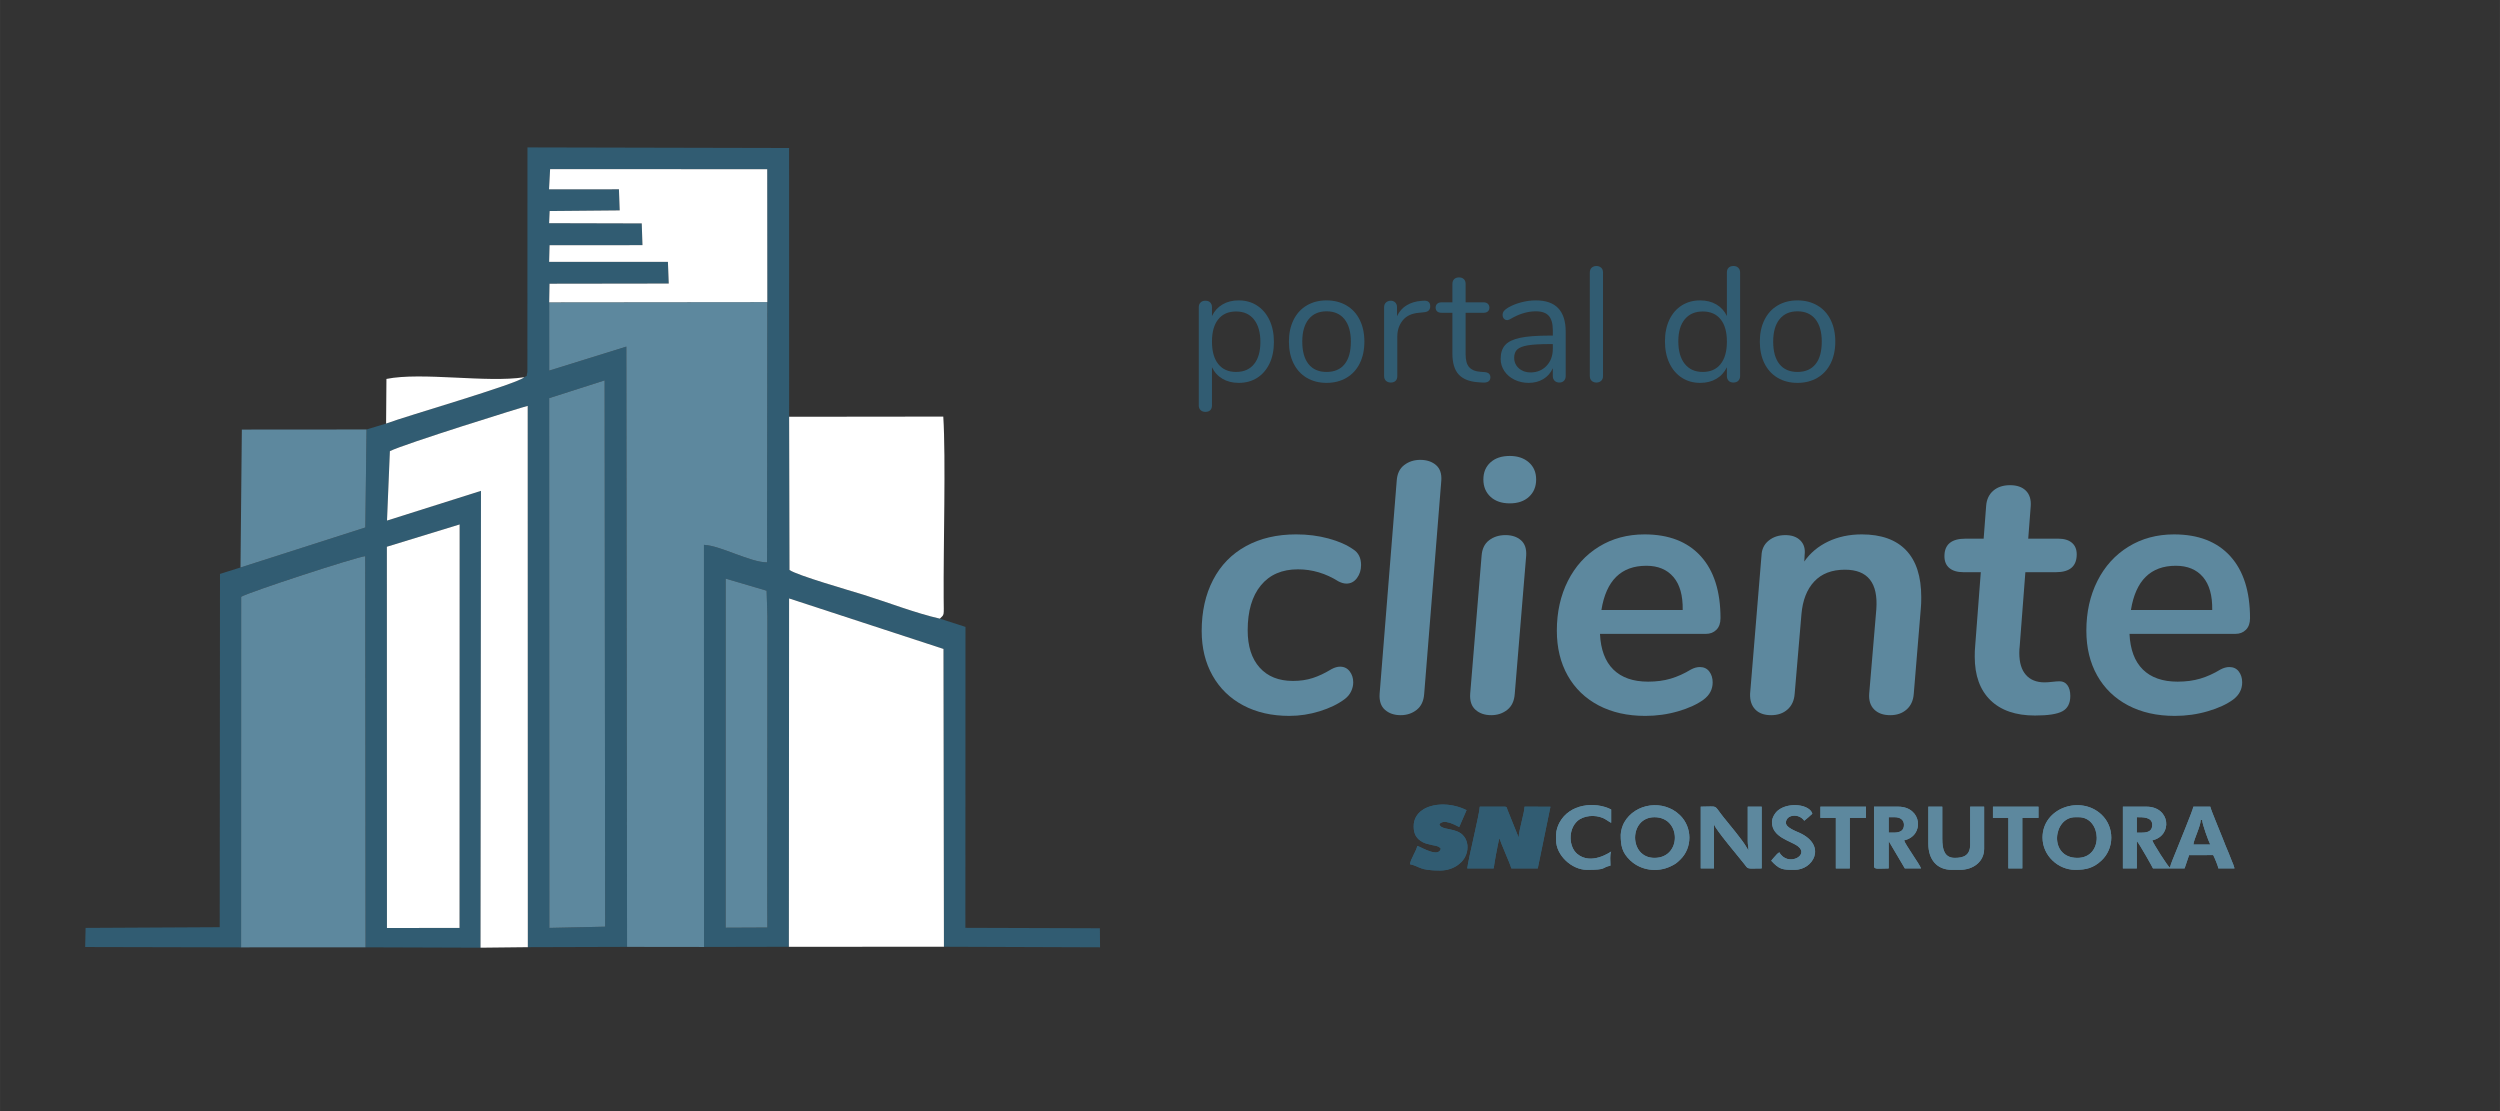 <?xml version="1.0" encoding="UTF-8"?>
<!DOCTYPE svg PUBLIC "-//W3C//DTD SVG 1.1//EN" "http://www.w3.org/Graphics/SVG/1.1/DTD/svg11.dtd">
<!-- Creator: CorelDRAW 2020 (64 Bit) -->
<svg xmlns="http://www.w3.org/2000/svg" xml:space="preserve" width="38.1mm" height="16.933mm" version="1.1" shape-rendering="geometricPrecision" text-rendering="geometricPrecision" image-rendering="optimizeQuality" fill-rule="evenodd" clip-rule="evenodd"
viewBox="0 0 3809.98 1693.32"
 xmlns:xlink="http://www.w3.org/1999/xlink"
 xmlns:xodm="http://www.corel.com/coreldraw/odm/2003">
 <rect x="0" y="0" width="3809.98" height="1693.32" fill="#333333" stroke="none"/>
 <g id="Camada_x0020_1">
  <path fill="#315C72" d="M1105.9 881.84l62.39 18.41 1.21 39.17 -0.24 433.81 0.05 12.31 0.13 28.01 -63.56 0.29 0.02 -532zm-268.98 -275.08l84.51 -27.05 0.78 832.57 -85.04 1.88 -0.25 -807.4zm-247.36 226.48l110.9 -34 -0.14 614.97 -110.64 0.05 -0.12 -581.02zm209.42 -258.34c-9.52,9.94 -180.51,59.24 -210.59,70.62l-29.83 9.01 -1.84 149.36 -190.23 60.97 -31.25 9.79 -0.44 538.41 -204.38 1.09 -0.66 29.11 237.65 0.55 0.12 -534.3c12.11,-7.36 174.84,-60.46 189.03,-61.93l0.52 596.13 175.2 0.6 0.7 -696.24 -143.22 45.31 4.38 -105.82c21.27,-10.84 203.84,-67.79 210.06,-69.01l0.19 824.96 151.22 -0.45 -1.09 -914.85 -117.54 36.56 -0.05 -104.04 0.49 -28.35 181.71 -0.27 -1.24 -33.05 -181.05 -0.02 0.67 -25.34 141.58 -0.07 -1.09 -33.14 -141.18 -0.36 0.8 -18.51 106.76 -0.97 -1.14 -32.16 -106.55 0.05 1.64 -30.8 330.89 0.12 0.17 202.52 -0.39 396.68c-25.65,0.05 -71.16,-25.66 -96.21,-26.7l0.18 612.84 129.26 -0.28 0.31 -530.9 235.33 76.97 0.67 453.87 237.9 0.85 -0.24 -29.02 -204.99 -0.66 0.15 -458.61 -39.01 -12.57c-36.53,-8.23 -80.59,-25.3 -115.96,-36.29 -21.56,-6.71 -101.27,-29.52 -113.24,-37.9l-0.54 -233.5 -0.06 -409.59 -398.71 -0.91 -0.12 342.28c-2.57,10.16 1.6,3.61 -4.74,7.96z"/>
  <path fill="#5D889E" d="M955.61 1443.06l117.36 0.14 -0.18 -612.84c25.05,1.04 70.56,26.75 96.21,26.7l0.39 -396.68 -332.46 0.35 0.05 104.04 117.54 -36.56 1.09 914.85z"/>
  <polygon fill="white" points="1202.23,1442.92 1438.54,1442.86 1437.87,988.99 1202.54,912.02 "/>
  <path fill="#5D889E" d="M367.41 1443.81l189.67 -0.1 -0.52 -596.13c-14.19,1.47 -176.92,54.57 -189.03,61.93l-0.12 534.3z"/>
  <path fill="white" d="M732.28 1444.31l72.11 -0.8 -0.19 -824.96c-6.22,1.22 -188.79,58.17 -210.06,69.01l-4.38 105.82 143.22 -45.31 -0.7 696.24z"/>
  <polygon fill="#5D889E" points="837.17,1414.16 922.21,1412.28 921.43,579.71 836.92,606.76 "/>
  <polygon fill="white" points="589.68,1414.26 700.32,1414.21 700.46,799.24 589.56,833.24 "/>
  <path fill="white" d="M1432.35 942.85c7.08,-7.19 5.97,-2.8 5.78,-31.07 -0.55,-78.84 3.44,-212.23 -0.58,-276.89l-234.94 0.27 0.54 233.5c11.97,8.38 91.68,31.19 113.24,37.9 35.37,10.99 79.43,28.06 115.96,36.29z"/>
  <polygon fill="white" points="836.93,460.73 1169.39,460.38 1169.22,257.86 838.33,257.74 836.69,288.54 943.24,288.49 944.38,320.65 837.62,321.62 836.82,340.13 978,340.49 979.09,373.63 837.51,373.7 836.84,399.04 1017.89,399.06 1019.13,432.11 837.42,432.38 "/>
  <polygon fill="#5D889E" points="366.49,864.86 556.72,803.89 558.56,654.53 368.55,654.68 "/>
  <polygon fill="#5D889E" points="1105.88,1413.84 1169.44,1413.55 1169.31,1385.54 1169.26,1373.23 1169.5,939.42 1168.29,900.25 1105.9,881.84 "/>
  <path fill="white" d="M588.39 645.52c30.08,-11.38 201.07,-60.68 210.59,-70.62 -56.78,8.85 -156.07,-8.28 -210.07,2.59l-0.52 68.03z"/>
  <path fill="#315C72" fill-rule="nonzero" d="M1887.78 457.8c10.6,0 19.96,2.65 28.08,7.95 8.11,5.3 14.4,12.71 18.88,22.23 4.47,9.52 6.7,20.58 6.7,33.17 0,12.58 -2.23,23.55 -6.7,32.91 -4.48,9.36 -10.73,16.6 -18.76,21.74 -8.03,5.13 -17.43,7.7 -28.2,7.7 -9.44,0 -17.67,-2.07 -24.71,-6.21 -7.04,-4.14 -12.38,-10.02 -16.03,-17.64l0 58.38c0,2.98 -0.87,5.34 -2.6,7.08 -1.74,1.74 -4.19,2.61 -7.33,2.61 -3.15,0 -5.63,-0.91 -7.46,-2.73 -1.82,-1.83 -2.73,-4.15 -2.73,-6.96l0 -149.8c0,-2.98 0.91,-5.38 2.73,-7.2 1.83,-1.82 4.31,-2.73 7.46,-2.73 3.14,0 5.59,0.91 7.33,2.73 1.73,1.82 2.6,4.22 2.6,7.2l0 13.42c3.65,-7.62 8.99,-13.5 16.03,-17.64 7.04,-4.14 15.27,-6.21 24.71,-6.21zm-3.97 109.05c11.76,0 20.87,-3.97 27.33,-11.92 6.45,-7.95 9.68,-19.21 9.68,-33.78 0,-14.58 -3.23,-25.96 -9.68,-34.16 -6.46,-8.2 -15.57,-12.3 -27.33,-12.3 -11.76,0 -20.83,3.98 -27.2,11.93 -6.38,7.94 -9.57,19.29 -9.57,34.03 0,14.74 3.19,26.12 9.57,34.16 6.37,8.03 15.44,12.04 27.2,12.04z"/>
  <path id="1" fill="#315C72" fill-rule="nonzero" d="M2021.68 583.5c-11.42,0 -21.49,-2.57 -30.18,-7.7 -8.7,-5.14 -15.4,-12.46 -20.12,-21.99 -4.72,-9.52 -7.08,-20.57 -7.08,-33.16 0,-12.59 2.36,-23.64 7.08,-33.17 4.72,-9.52 11.42,-16.85 20.12,-21.98 8.69,-5.13 18.76,-7.7 30.18,-7.7 11.43,0 21.53,2.57 30.31,7.7 8.78,5.13 15.53,12.46 20.25,21.98 4.72,9.53 7.08,20.58 7.08,33.17 0,12.59 -2.36,23.64 -7.08,33.16 -4.72,9.53 -11.47,16.85 -20.25,21.99 -8.78,5.13 -18.88,7.7 -30.31,7.7zm0 -16.65c11.93,0 21.08,-3.93 27.45,-11.8 6.38,-7.86 9.57,-19.33 9.57,-34.4 0,-14.74 -3.23,-26.13 -9.69,-34.16 -6.46,-8.03 -15.57,-12.05 -27.33,-12.05 -11.76,0 -20.86,4.02 -27.32,12.05 -6.46,8.03 -9.69,19.42 -9.69,34.16 0,14.9 3.19,26.33 9.56,34.28 6.38,7.95 15.53,11.92 27.45,11.92z"/>
  <path id="2" fill="#315C72" fill-rule="nonzero" d="M2169.24 458.3c6.96,-0.5 10.43,2.31 10.43,8.44 0,2.65 -0.74,4.76 -2.23,6.34 -1.49,1.57 -4.06,2.52 -7.7,2.85l-7.46 0.75c-11.09,0.99 -19.33,4.93 -24.71,11.8 -5.39,6.87 -8.08,14.94 -8.08,24.22l0 60.37c0,3.31 -0.91,5.79 -2.73,7.45 -1.82,1.65 -4.22,2.48 -7.2,2.48 -2.98,0 -5.43,-0.87 -7.33,-2.61 -1.91,-1.74 -2.86,-4.18 -2.86,-7.32l0 -104.84c0,-3.14 1,-5.59 2.98,-7.33 1.99,-1.74 4.39,-2.6 7.21,-2.6 2.65,0 4.88,0.86 6.7,2.6 1.83,1.74 2.74,4.1 2.74,7.08l0 13.92c3.47,-7.29 8.4,-12.84 14.78,-16.65 6.37,-3.81 13.7,-6.04 21.98,-6.71l3.48 -0.24z"/>
  <path id="3" fill="#315C72" fill-rule="nonzero" d="M2262.65 567.1c5.79,0.5 8.69,3.15 8.69,7.95 0,2.82 -1.03,4.93 -3.1,6.34 -2.07,1.41 -5.18,1.94 -9.32,1.61l-6.71 -0.49c-13.25,-1 -23.02,-4.97 -29.31,-11.93 -6.29,-6.95 -9.44,-17.47 -9.44,-31.55l0 -62.35 -16.65 0c-2.81,0 -5.01,-0.71 -6.58,-2.11 -1.57,-1.41 -2.36,-3.27 -2.36,-5.59 0,-2.49 0.79,-4.47 2.36,-5.96 1.57,-1.5 3.77,-2.24 6.58,-2.24l16.65 0 0 -28.07c0,-3.15 0.91,-5.59 2.73,-7.33 1.82,-1.74 4.31,-2.61 7.45,-2.61 2.99,0 5.39,0.87 7.21,2.61 1.82,1.74 2.73,4.18 2.73,7.33l0 28.07 27.58 0c2.65,0 4.76,0.74 6.33,2.24 1.57,1.49 2.36,3.47 2.36,5.96 0,2.32 -0.79,4.18 -2.36,5.59 -1.57,1.4 -3.68,2.11 -6.33,2.11l-27.58 0 0 63.35c0,9.1 1.86,15.69 5.59,19.74 3.73,4.06 9.32,6.34 16.77,6.84l6.71 0.49z"/>
  <path id="4" fill="#315C72" fill-rule="nonzero" d="M2340.65 457.8c30.3,0 45.46,15.9 45.46,47.7l0 67.57c0,2.98 -0.87,5.38 -2.61,7.2 -1.74,1.82 -4.1,2.73 -7.08,2.73 -2.98,0 -5.38,-0.91 -7.2,-2.73 -1.83,-1.82 -2.74,-4.22 -2.74,-7.2l0 -11.93c-3.14,7.12 -7.95,12.63 -14.41,16.52 -6.45,3.89 -13.91,5.84 -22.35,5.84 -7.79,0 -14.95,-1.57 -21.49,-4.72 -6.54,-3.15 -11.72,-7.54 -15.53,-13.17 -3.81,-5.63 -5.71,-11.84 -5.71,-18.63 0,-9.11 2.32,-16.19 6.95,-21.24 4.64,-5.05 12.26,-8.69 22.86,-10.93 10.6,-2.23 25.34,-3.35 44.22,-3.35l5.46 0 0 -8.2c0,-9.94 -2.03,-17.22 -6.08,-21.86 -4.06,-4.64 -10.64,-6.96 -19.75,-6.96 -11.26,0 -22.69,3.07 -34.28,9.19 -4.48,2.82 -7.62,4.23 -9.44,4.23 -1.99,0 -3.65,-0.75 -4.97,-2.24 -1.33,-1.49 -1.99,-3.39 -1.99,-5.71 0,-2.32 0.7,-4.35 2.11,-6.09 1.41,-1.74 3.69,-3.52 6.83,-5.34 5.8,-3.31 12.38,-5.92 19.75,-7.82 7.37,-1.91 14.7,-2.86 21.99,-2.86zm-8.2 109.8c9.94,0 18.09,-3.35 24.47,-10.06 6.37,-6.71 9.56,-15.36 9.56,-25.96l0 -7.21 -4.47 0c-14.57,0 -25.67,0.63 -33.29,1.87 -7.62,1.24 -13.04,3.31 -16.27,6.21 -3.23,2.9 -4.84,7.16 -4.84,12.79 0,6.46 2.36,11.8 7.08,16.03 4.72,4.22 10.64,6.33 17.76,6.33z"/>
  <path id="5" fill="#315C72" fill-rule="nonzero" d="M2433.06 583c-2.98,0 -5.43,-0.87 -7.33,-2.61 -1.91,-1.74 -2.86,-4.18 -2.86,-7.32l0 -157.75c0,-3.15 0.95,-5.59 2.86,-7.33 1.9,-1.74 4.35,-2.61 7.33,-2.61 2.81,0 5.17,0.87 7.08,2.61 1.9,1.74 2.85,4.18 2.85,7.33l0 157.75c0,3.14 -0.95,5.58 -2.85,7.32 -1.91,1.74 -4.27,2.61 -7.08,2.61z"/>
  <path id="6" fill="#315C72" fill-rule="nonzero" d="M2641.72 405.38c3.15,0 5.63,0.91 7.46,2.73 1.82,1.83 2.73,4.14 2.73,6.96l0 158c0,2.98 -0.91,5.38 -2.73,7.2 -1.83,1.82 -4.31,2.73 -7.46,2.73 -3.14,0 -5.59,-0.91 -7.32,-2.73 -1.74,-1.82 -2.61,-4.22 -2.61,-7.2l0 -13.42c-3.65,7.62 -8.99,13.5 -16.03,17.64 -7.03,4.14 -15.27,6.21 -24.71,6.21 -10.6,0 -19.96,-2.65 -28.08,-7.95 -8.11,-5.3 -14.4,-12.71 -18.88,-22.23 -4.47,-9.53 -6.7,-20.58 -6.7,-33.17 0,-12.42 2.23,-23.35 6.7,-32.79 4.48,-9.44 10.77,-16.73 18.88,-21.86 8.12,-5.13 17.48,-7.7 28.08,-7.7 9.44,0 17.68,2.07 24.71,6.21 7.04,4.14 12.38,10.02 16.03,17.64l0 -66.58c0,-2.98 0.87,-5.34 2.61,-7.08 1.73,-1.74 4.18,-2.61 7.32,-2.61zm-46.7 161.47c11.76,0 20.83,-4.01 27.2,-12.04 6.38,-8.04 9.57,-19.42 9.57,-34.16 0,-14.74 -3.19,-26.09 -9.57,-34.03 -6.37,-7.95 -15.44,-11.93 -27.2,-11.93 -11.76,0 -20.91,3.98 -27.45,11.93 -6.54,7.94 -9.81,19.12 -9.81,33.53 0,14.74 3.27,26.21 9.81,34.41 6.54,8.2 15.69,12.29 27.45,12.29z"/>
  <path id="7" fill="#315C72" fill-rule="nonzero" d="M2739.35 583.5c-11.42,0 -21.49,-2.57 -30.18,-7.7 -8.7,-5.14 -15.4,-12.46 -20.12,-21.99 -4.72,-9.52 -7.08,-20.57 -7.08,-33.16 0,-12.59 2.36,-23.64 7.08,-33.17 4.72,-9.52 11.42,-16.85 20.12,-21.98 8.69,-5.13 18.76,-7.7 30.18,-7.7 11.43,0 21.53,2.57 30.31,7.7 8.78,5.13 15.53,12.46 20.25,21.98 4.72,9.53 7.08,20.58 7.08,33.17 0,12.59 -2.36,23.64 -7.08,33.16 -4.72,9.53 -11.47,16.85 -20.25,21.99 -8.78,5.13 -18.88,7.7 -30.31,7.7zm0 -16.65c11.93,0 21.08,-3.93 27.45,-11.8 6.38,-7.86 9.57,-19.33 9.57,-34.4 0,-14.74 -3.23,-26.13 -9.69,-34.16 -6.46,-8.03 -15.57,-12.05 -27.33,-12.05 -11.76,0 -20.86,4.02 -27.32,12.05 -6.46,8.03 -9.69,19.42 -9.69,34.16 0,14.9 3.19,26.33 9.56,34.28 6.38,7.95 15.53,11.92 27.45,11.92z"/>
  <path fill="#5D889E" fill-rule="nonzero" d="M1965.04 1091.03c-26.81,0 -50.26,-5.35 -70.37,-16.03 -20.11,-10.69 -35.69,-25.82 -46.74,-45.38 -11.04,-19.56 -16.57,-42.21 -16.57,-67.93 0,-29.71 5.8,-55.7 17.39,-77.98 11.59,-22.28 28.26,-39.4 50,-51.36 21.73,-11.95 47.27,-17.93 76.62,-17.93 17.39,0 33.78,2.08 49.18,6.25 15.4,4.17 27.99,9.69 37.77,16.58 7.97,5.07 11.95,13.04 11.95,23.91 0,7.6 -2.08,14.22 -6.25,19.83 -4.16,5.62 -9.51,8.42 -16.03,8.42 -3.62,0 -7.61,-1.08 -11.95,-3.26 -19.57,-12.31 -40.22,-18.47 -61.95,-18.47 -24.28,0 -43.12,8.15 -56.52,24.45 -13.4,16.3 -20.11,39.13 -20.11,68.47 0,24.28 6.07,43.21 18.21,56.79 12.13,13.59 29.07,20.38 50.81,20.38 10.87,0 20.83,-1.45 29.89,-4.35 9.05,-2.89 18.65,-7.42 28.8,-13.58 4.71,-2.54 9.06,-3.81 13.04,-3.81 6.16,0 11.05,2.36 14.67,7.07 3.63,4.71 5.44,10.32 5.44,16.85 0,4.7 -1.09,9.32 -3.26,13.85 -2.18,4.53 -5.44,8.43 -9.78,11.69 -10.15,7.6 -22.83,13.76 -38.04,18.47 -15.22,4.71 -30.62,7.07 -46.2,7.07z"/>
  <path id="1" fill="#5D889E" fill-rule="nonzero" d="M2134.59 1089.94c-9.78,0 -17.75,-2.72 -23.91,-8.15 -6.16,-5.44 -8.88,-13.59 -8.15,-24.46l26.08 -324.97c0.73,-10.5 4.53,-18.38 11.41,-23.64 6.89,-5.25 15.04,-7.88 24.46,-7.88 9.78,0 17.75,2.63 23.91,7.88 6.16,5.26 8.88,13.14 8.15,23.64l-26.08 324.97c-0.73,10.87 -4.53,19.02 -11.42,24.46 -6.88,5.43 -15.03,8.15 -24.45,8.15z"/>
  <path id="2" fill="#5D889E" fill-rule="nonzero" d="M2272.62 1089.94c-9.78,0 -17.75,-2.72 -23.91,-8.15 -6.16,-5.44 -8.88,-13.59 -8.15,-24.46l17.39 -210.3c0.72,-10.51 4.53,-18.39 11.41,-23.64 6.88,-5.25 15.22,-7.88 25,-7.88 9.78,0 17.66,2.63 23.64,7.88 5.97,5.25 8.6,13.13 7.88,23.64l-17.39 210.3c-0.73,10.87 -4.53,19.02 -11.42,24.46 -6.88,5.43 -15.03,8.15 -24.45,8.15zm28.26 -322.8c-12.32,0 -22.1,-3.35 -29.35,-10.05 -7.24,-6.7 -10.87,-15.49 -10.87,-26.36 0,-10.87 3.63,-19.56 10.87,-26.08 7.25,-6.52 17.03,-9.78 29.35,-9.78 11.95,0 21.65,3.26 29.07,9.78 7.43,6.52 11.14,15.21 11.14,26.08 0,10.87 -3.62,19.66 -10.87,26.36 -7.24,6.7 -17.02,10.05 -29.34,10.05z"/>
  <path id="3" fill="#5D889E" fill-rule="nonzero" d="M2622.04 942.13c0,7.61 -2.08,13.49 -6.24,17.66 -4.17,4.17 -9.51,6.25 -16.04,6.25l-161.39 0c1.08,23.91 7.88,42.02 20.37,54.34 12.5,12.32 30.16,18.48 52.99,18.48 12.68,0 24.18,-1.54 34.51,-4.62 10.32,-3.08 20.56,-7.7 30.7,-13.86 4.71,-2.53 9.24,-3.8 13.59,-3.8 6.15,0 10.95,2.26 14.4,6.79 3.44,4.53 5.16,10.05 5.16,16.58 0,10.5 -4.53,19.2 -13.59,26.08 -9.78,7.25 -22.73,13.22 -38.85,17.93 -16.12,4.71 -32.88,7.07 -50.27,7.07 -27.17,0 -50.9,-5.35 -71.19,-16.03 -20.29,-10.69 -35.96,-25.82 -47.01,-45.38 -11.04,-19.56 -16.57,-42.39 -16.57,-68.47 0,-28.26 5.62,-53.53 16.85,-75.81 11.23,-22.28 26.99,-39.67 47.28,-52.17 20.28,-12.5 43.47,-18.75 69.55,-18.75 36.96,0 65.49,11.05 85.59,33.15 20.11,22.1 30.16,53.62 30.16,94.56zm-113.03 -79.89c-38.4,0 -61.23,22.47 -68.47,67.39l123.9 0c0.36,-22.1 -4.35,-38.86 -14.13,-50.27 -9.78,-11.41 -23.55,-17.12 -41.3,-17.12z"/>
  <path id="4" fill="#5D889E" fill-rule="nonzero" d="M2837.24 814.42c29.71,0 52.26,8.06 67.66,24.18 15.4,16.13 23.09,39.95 23.09,71.47 0,6.88 -0.18,12.13 -0.54,15.75l-10.87 131.51c-0.72,10.15 -4.34,18.12 -10.87,23.92 -6.52,5.79 -14.85,8.69 -24.99,8.69 -10.51,0 -18.66,-2.9 -24.46,-8.69 -5.79,-5.8 -8.33,-13.77 -7.61,-23.92l10.87 -128.79c2.9,-40.21 -13.04,-60.32 -47.82,-60.32 -19.93,0 -35.5,5.98 -46.73,17.93 -11.24,11.96 -17.76,28.62 -19.57,50l-10.32 121.18c-0.73,10.15 -4.35,18.12 -10.87,23.92 -6.52,5.79 -14.86,8.69 -25,8.69 -10.51,0 -18.57,-2.9 -24.18,-8.69 -5.62,-5.8 -8.24,-13.77 -7.88,-23.92l17.39 -210.85c0.36,-9.42 3.98,-16.93 10.87,-22.55 6.88,-5.61 15.39,-8.42 25.54,-8.42 9.78,0 17.39,2.72 22.82,8.15 5.44,5.43 7.61,12.68 6.52,21.74l-0.54 10.32c9.06,-13.04 21.19,-23.18 36.41,-30.43 15.22,-7.25 32.24,-10.87 51.08,-10.87z"/>
  <path id="5" fill="#5D889E" fill-rule="nonzero" d="M3077.98 985.6c-0.36,2.18 -0.54,5.44 -0.54,9.78 0,14.5 3.35,25.54 10.05,33.15 6.71,7.61 16.22,11.42 28.53,11.42 3.27,0 7.16,-0.28 11.69,-0.82 4.53,-0.54 8.24,-0.82 11.14,-0.82 5.07,0 9.06,2 11.95,5.98 2.9,3.99 4.35,9.42 4.35,16.31 0,11.23 -3.98,19.02 -11.95,23.36 -7.97,4.35 -21.92,6.52 -41.85,6.52 -29.34,0 -51.99,-7.79 -67.93,-23.36 -15.94,-15.58 -23.91,-37.68 -23.91,-66.3 0,-6.52 0.18,-11.41 0.55,-14.67l8.69 -114.12 -26.63 0c-9.05,0 -16.12,-2.09 -21.19,-6.25 -5.07,-4.17 -7.61,-10.24 -7.61,-18.21 0,-17.75 10.69,-26.63 32.06,-26.63l27.72 0 3.8 -49.99c0.73,-9.78 4.35,-17.48 10.87,-23.1 6.52,-5.61 15.04,-8.42 25.54,-8.42 10.51,0 18.57,2.81 24.18,8.42 5.62,5.62 8.07,13.5 7.34,23.64l-3.8 49.45 45.65 0c9.05,0 16.03,2.09 20.92,6.25 4.89,4.17 7.33,10.06 7.33,17.66 0,18.12 -10.5,27.18 -31.52,27.18l-46.73 0 -8.7 113.57z"/>
  <path id="6" fill="#5D889E" fill-rule="nonzero" d="M3429.04 942.13c0,7.61 -2.08,13.49 -6.24,17.66 -4.17,4.17 -9.51,6.25 -16.04,6.25l-161.39 0c1.08,23.91 7.88,42.02 20.37,54.34 12.5,12.32 30.16,18.48 52.99,18.48 12.68,0 24.18,-1.54 34.51,-4.62 10.32,-3.08 20.56,-7.7 30.7,-13.86 4.71,-2.53 9.24,-3.8 13.59,-3.8 6.15,0 10.95,2.26 14.4,6.79 3.44,4.53 5.16,10.05 5.16,16.58 0,10.5 -4.53,19.2 -13.59,26.08 -9.78,7.25 -22.73,13.22 -38.85,17.93 -16.12,4.71 -32.88,7.07 -50.27,7.07 -27.17,0 -50.9,-5.35 -71.19,-16.03 -20.29,-10.69 -35.96,-25.82 -47.01,-45.38 -11.04,-19.56 -16.57,-42.39 -16.57,-68.47 0,-28.26 5.62,-53.53 16.85,-75.81 11.23,-22.28 26.99,-39.67 47.28,-52.17 20.28,-12.5 43.47,-18.75 69.55,-18.75 36.96,0 65.49,11.05 85.59,33.15 20.11,22.1 30.16,53.62 30.16,94.56zm-113.03 -79.89c-38.4,0 -61.23,22.47 -68.47,67.39l123.9 0c0.36,-22.1 -4.35,-38.86 -14.13,-50.27 -9.78,-11.41 -23.55,-17.12 -41.3,-17.12z"/>
  <path fill="#5D889E" d="M3353.91 1249.71l2.24 0c0,6.15 9.43,31.71 12.3,37.42l-25.73 0c0.74,-8.49 10.96,-27.43 11.19,-37.42zm-89.51 19.24l-7.84 0 0 -23.52c9.62,0 23.5,-0.32 23.5,11.76 0,8.96 -6.24,11.76 -15.66,11.76zm-29.1 54.54l21.26 0 0 -41.7c4.08,4.48 24.29,40.52 24.62,41.7l48.11 0 6.88 -20.26 36.76 -0.06c1.7,3.08 7.51,16.58 7.83,20.32l24.62 0c-1.06,-4.34 -2.79,-8.32 -4.32,-11.91 -1.7,-4.01 -3.02,-7.76 -4.62,-11.62 -3.15,-7.56 -6.41,-15.11 -9.38,-23.12 -3.25,-8.75 -16.92,-40.54 -18.61,-47.45l-25.73 0c-0.42,4.83 -23.4,59.87 -26.98,69.38 -2.71,7.17 -6.97,16.05 -8.83,23.65 -3.44,-2.2 -25.61,-37.26 -26.85,-41.7 31.48,-7.01 27.82,-51.33 -8.95,-51.33l-35.81 0 0 94.1z"/>
  <path fill="#315C72" d="M2236.12 1323.49l40.28 0c0,-2.18 6.53,-39.99 8.61,-45.24 0.07,-0.17 0.19,-0.51 0.35,-0.74 2.11,8.66 16.01,38.26 17.9,45.98l40.28 0 19.33 -94.04 -39.47 -0.06c-0.23,9.89 -8.95,36.8 -8.95,47.05l-17.12 -42.46c-1.09,-2.89 -0.54,-4.59 -4.14,-4.59l-38.05 0c0,9.66 -17.91,81.38 -19.02,94.1z"/>
  <path fill="#315C72" d="M2154.44 1259.33c0,12.04 4.43,19.13 13.86,24.18 3.93,2.11 10.14,3.58 14.4,4.42 6.18,1.22 10.32,1.59 13.14,5.62 -3.96,14.2 -30.71,-3.14 -35.8,-4.28 -2.13,8.75 -10.55,20.42 -11.19,27.81 15.61,3.47 13.57,9.62 45.87,9.62 11.3,0 21.19,-3.83 27.66,-8.86l4.69 -4.07c13.89,-13.74 12.95,-39.44 -6.73,-46.84 -12.5,-4.7 -24.63,-3.29 -26.73,-10.81 6.71,-8.76 24.22,1.25 30.21,4.28l11.18 -25.67c-10.61,-5.36 -22.44,-8.19 -33.7,-8.55l-4.77 0c-22.81,0.72 -42.09,11.94 -42.09,33.15z"/>
  <path fill="#5D889E" d="M2610.96 1253.98l0.33 0.32c-0.02,-0.02 -0.44,-0.21 -0.33,-0.32zm-19.03 69.51l20.14 0 0 -67.37c0.16,0.22 0.35,0.32 0.41,0.69 0.98,6.21 39.02,51.21 45.31,59.35 7.24,9.35 3.4,7.33 27.01,7.33l0 -94.1 -21.26 0 0 52.4c0,6.5 1.12,7.8 1.12,13.9 -1.07,-1.18 0.05,0.42 -1.42,-1.85 -0.7,-1.07 -0.45,-0.69 -1.2,-2.05 -6.27,-11.39 -26.64,-35.36 -35.43,-46.35 -15.91,-19.86 -6.53,-16.05 -34.68,-16.05l0 94.1z"/>
  <path fill="#5D889E" d="M2521.44 1245.43c41.21,0 41.71,62.02 0,62.02 -39.54,0 -39.31,-62.02 0,-62.02zm-51.46 26.73c0,16.37 1.78,27.12 14.79,39.33 15.89,14.92 40.7,18.67 61.3,8.81 7.15,-3.42 8.76,-4.65 14.27,-9.89 19.21,-18.29 18.87,-49.56 0.02,-67.95 -25.22,-24.61 -68.48,-18.64 -85.18,11.15 -2.33,4.15 -5.2,12.64 -5.2,18.55z"/>
  <path fill="#5D889E" d="M3165.93 1307.45c-44.28,0 -37.23,-62.02 -3.35,-62.02l5.59 0c34.81,0 38.68,62.02 -2.24,62.02zm-3.35 18.18c16.73,0 27.79,-2.7 40.03,-14.14 20,-18.7 20.01,-51.31 0,-70.1 -31.95,-30 -89.78,-10.07 -89.78,35.05 0,27.62 23.93,49.19 49.75,49.19z"/>
  <path fill="#5D889E" d="M2886.21 1268.95l-7.84 0 0 -23.52 8.96 0c8.53,0 14.33,3.97 14.33,11.76 0,8.64 -5.91,11.76 -15.45,11.76zm-30.21 51.33c0,5.2 8.14,3.21 22.37,3.21l0 -41.7 24.62 41.7 24.62 0c-1.6,-5.72 -24.24,-36.63 -25.74,-42.77 31.58,-7.03 27.29,-51.33 -8.95,-51.33l-36.92 0 0 90.89z"/>
  <path fill="#5D889E" d="M2938.8 1286.06c0,23 12.33,39.57 35.8,39.57l12.31 0c20.6,0 36.92,-12.6 36.92,-32.08l0 -64.16 -21.26 0 0 57.74c0,16.56 -10.14,20.32 -23.49,20.32 -15.99,0 -19.03,-13.45 -19.03,-28.87l0 -49.19 -21.25 0 0 56.67z"/>
  <path fill="#5D889E" d="M2371.51 1272.16l0 8.56c0,22.45 23.61,44.91 47,44.91 31.45,0 21.05,-3.13 35.8,-6.41 0,-6.59 -1.26,-16.65 1.12,-21.39 -0.78,0.2 -30.28,21.56 -51.79,3.51 -12.97,-10.89 -13.91,-36.9 -0.01,-49.81 9.66,-8.97 27.07,-10.12 39.31,-4.86 4.63,1.99 8,5.04 12.49,7.31l0 -20.31c-24.76,-12.53 -63.3,-8.76 -78.73,19.93 -2.59,4.82 -5.19,11.79 -5.19,18.56z"/>
  <path fill="#5D889E" d="M2700.47 1252.91c0,23.41 28.63,28.39 39.7,36.92 18.04,13.89 -15.95,31.75 -28.51,9.07 -2.59,1.66 -4.14,3.18 -6.25,5.79 -2.43,3.02 -4.21,4.41 -6.06,7.04 12.55,13.79 17.22,13.9 35.81,13.9 28.1,0 49.04,-36.57 8.21,-55.97 -6.33,-3 -21.64,-8.22 -21.64,-15.68 0,-12.65 19.68,-15.03 27.97,-3.2 1.36,-0.88 11.51,-9.65 12.31,-10.7 -3.9,-13.95 -35.6,-18.37 -52.29,-5.06 -4.27,3.41 -9.25,11 -9.25,17.89z"/>
  <polygon fill="#5D889E" points="2774.32,1246.5 2797.81,1246.5 2797.81,1323.49 2819.07,1323.49 2819.07,1246.5 2843.69,1246.5 2843.69,1229.39 2774.32,1229.39 "/>
  <polygon fill="#5D889E" points="3037.26,1246.5 3060.76,1246.5 3060.76,1323.49 3082.01,1323.49 3082.01,1246.5 3106.63,1246.5 3106.63,1229.39 3037.26,1229.39 "/>
  <path fill="#5D889E" d="M3353.91 1249.71l2.24 0c0,6.15 9.43,31.71 12.3,37.42l-25.73 0c0.74,-8.49 10.96,-27.43 11.19,-37.42zm-89.51 19.24l-7.84 0 0 -23.52c9.62,0 23.5,-0.32 23.5,11.76 0,8.96 -6.24,11.76 -15.66,11.76zm-29.1 54.54l21.26 0 0 -41.7c4.08,4.48 24.29,40.52 24.62,41.7l48.11 0 6.88 -20.26 36.76 -0.06c1.7,3.08 7.51,16.58 7.83,20.32l24.62 0c-1.06,-4.34 -2.79,-8.32 -4.32,-11.91 -1.7,-4.01 -3.02,-7.76 -4.62,-11.62 -3.15,-7.56 -6.41,-15.11 -9.38,-23.12 -3.25,-8.75 -16.92,-40.54 -18.61,-47.45l-25.73 0c-0.42,4.83 -23.4,59.87 -26.98,69.38 -2.71,7.17 -6.97,16.05 -8.83,23.65 -3.44,-2.2 -25.61,-37.26 -26.85,-41.7 31.48,-7.01 27.82,-51.33 -8.95,-51.33l-35.81 0 0 94.1z"/>
  <path fill="#315C72" d="M2236.12 1323.49l40.28 0c0,-2.18 6.53,-39.99 8.61,-45.24 0.07,-0.17 0.19,-0.51 0.35,-0.74 2.11,8.66 16.01,38.26 17.9,45.98l40.28 0 19.33 -94.04 -39.47 -0.06c-0.23,9.89 -8.95,36.8 -8.95,47.05l-17.12 -42.46c-1.09,-2.89 -0.54,-4.59 -4.14,-4.59l-38.05 0c0,9.66 -17.91,81.38 -19.02,94.1z"/>
  <path fill="#315C72" d="M2154.44 1259.33c0,12.04 4.43,19.13 13.86,24.18 3.93,2.11 10.14,3.58 14.4,4.42 6.18,1.22 10.32,1.59 13.14,5.62 -3.96,14.2 -30.71,-3.14 -35.8,-4.28 -2.13,8.75 -10.55,20.42 -11.19,27.81 15.61,3.47 13.57,9.62 45.87,9.62 11.3,0 21.19,-3.83 27.66,-8.86l4.69 -4.07c13.89,-13.74 12.95,-39.44 -6.73,-46.84 -12.5,-4.7 -24.63,-3.29 -26.73,-10.81 6.71,-8.76 24.22,1.25 30.21,4.28l11.18 -25.67c-10.61,-5.36 -22.44,-8.19 -33.7,-8.55l-4.77 0c-22.81,0.72 -42.09,11.94 -42.09,33.15z"/>
  <path fill="#5D889E" d="M2610.96 1253.98l0.33 0.32c-0.02,-0.02 -0.44,-0.21 -0.33,-0.32zm-19.03 69.51l20.14 0 0 -67.37c0.16,0.22 0.35,0.32 0.41,0.69 0.98,6.21 39.02,51.21 45.31,59.35 7.24,9.35 3.4,7.33 27.01,7.33l0 -94.1 -21.26 0 0 52.4c0,6.5 1.12,7.8 1.12,13.9 -1.07,-1.18 0.05,0.42 -1.42,-1.85 -0.7,-1.07 -0.45,-0.69 -1.2,-2.05 -6.27,-11.39 -26.64,-35.36 -35.43,-46.35 -15.91,-19.86 -6.53,-16.05 -34.68,-16.05l0 94.1z"/>
  <path fill="#5D889E" d="M2521.44 1245.43c41.21,0 41.71,62.02 0,62.02 -39.54,0 -39.31,-62.02 0,-62.02zm-51.46 26.73c0,16.37 1.78,27.12 14.79,39.33 15.89,14.92 40.7,18.67 61.3,8.81 7.14,-3.42 8.76,-4.65 14.27,-9.89 19.21,-18.29 18.87,-49.56 0.02,-67.95 -25.22,-24.61 -68.48,-18.64 -85.18,11.15 -2.33,4.15 -5.2,12.64 -5.2,18.55z"/>
  <path fill="#5D889E" d="M3165.93 1307.45c-44.28,0 -37.23,-62.02 -3.35,-62.02l5.59 0c34.81,0 38.68,62.02 -2.24,62.02zm-3.35 18.18c16.73,0 27.79,-2.7 40.03,-14.14 20,-18.7 20.01,-51.31 0,-70.1 -31.95,-30 -89.78,-10.07 -89.78,35.05 0,27.62 23.93,49.19 49.75,49.19z"/>
  <path fill="#5D889E" d="M2886.21 1268.95l-7.84 0 0 -23.52 8.96 0c8.53,0 14.33,3.97 14.33,11.76 0,8.64 -5.91,11.76 -15.45,11.76zm-30.21 51.33c0,5.2 8.14,3.21 22.37,3.21l0 -41.7 24.62 41.7 24.62 0c-1.6,-5.72 -24.24,-36.63 -25.74,-42.77 31.58,-7.03 27.29,-51.33 -8.95,-51.33l-36.92 0 0 90.89z"/>
  <path fill="#5D889E" d="M2938.8 1286.06c0,23 12.33,39.57 35.8,39.57l12.31 0c20.6,0 36.92,-12.6 36.92,-32.08l0 -64.16 -21.26 0 0 57.74c0,16.56 -10.14,20.32 -23.49,20.32 -15.99,0 -19.03,-13.45 -19.03,-28.87l0 -49.19 -21.25 0 0 56.67z"/>
  <path fill="#5D889E" d="M2371.51 1272.16l0 8.56c0,22.45 23.61,44.91 47,44.91 31.45,0 21.05,-3.13 35.8,-6.41 0,-6.59 -1.26,-16.65 1.12,-21.39 -0.78,0.2 -30.28,21.56 -51.79,3.51 -12.97,-10.89 -13.91,-36.9 -0.01,-49.81 9.66,-8.97 27.07,-10.12 39.31,-4.86 4.63,1.99 8,5.04 12.49,7.31l0 -20.31c-24.76,-12.53 -63.3,-8.76 -78.73,19.93 -2.59,4.82 -5.19,11.79 -5.19,18.56z"/>
  <path fill="#5D889E" d="M2700.47 1252.91c0,23.41 28.63,28.39 39.7,36.92 18.04,13.89 -15.95,31.75 -28.51,9.07 -2.59,1.66 -4.14,3.18 -6.25,5.79 -2.43,3.02 -4.21,4.41 -6.06,7.04 12.55,13.79 17.22,13.9 35.81,13.9 28.1,0 49.04,-36.57 8.21,-55.97 -6.33,-3 -21.64,-8.22 -21.64,-15.68 0,-12.65 19.68,-15.03 27.97,-3.2 1.36,-0.88 11.51,-9.65 12.31,-10.7 -3.9,-13.95 -35.6,-18.37 -52.29,-5.06 -4.27,3.41 -9.25,11 -9.25,17.89z"/>
  <polygon fill="#5D889E" points="2774.32,1246.5 2797.81,1246.5 2797.81,1323.49 2819.07,1323.49 2819.07,1246.5 2843.69,1246.5 2843.69,1229.39 2774.32,1229.39 "/>
  <polygon fill="#5D889E" points="3037.26,1246.5 3060.76,1246.5 3060.76,1323.49 3082.01,1323.49 3082.01,1246.5 3106.63,1246.5 3106.63,1229.39 3037.26,1229.39 "/>
 </g>
</svg>
